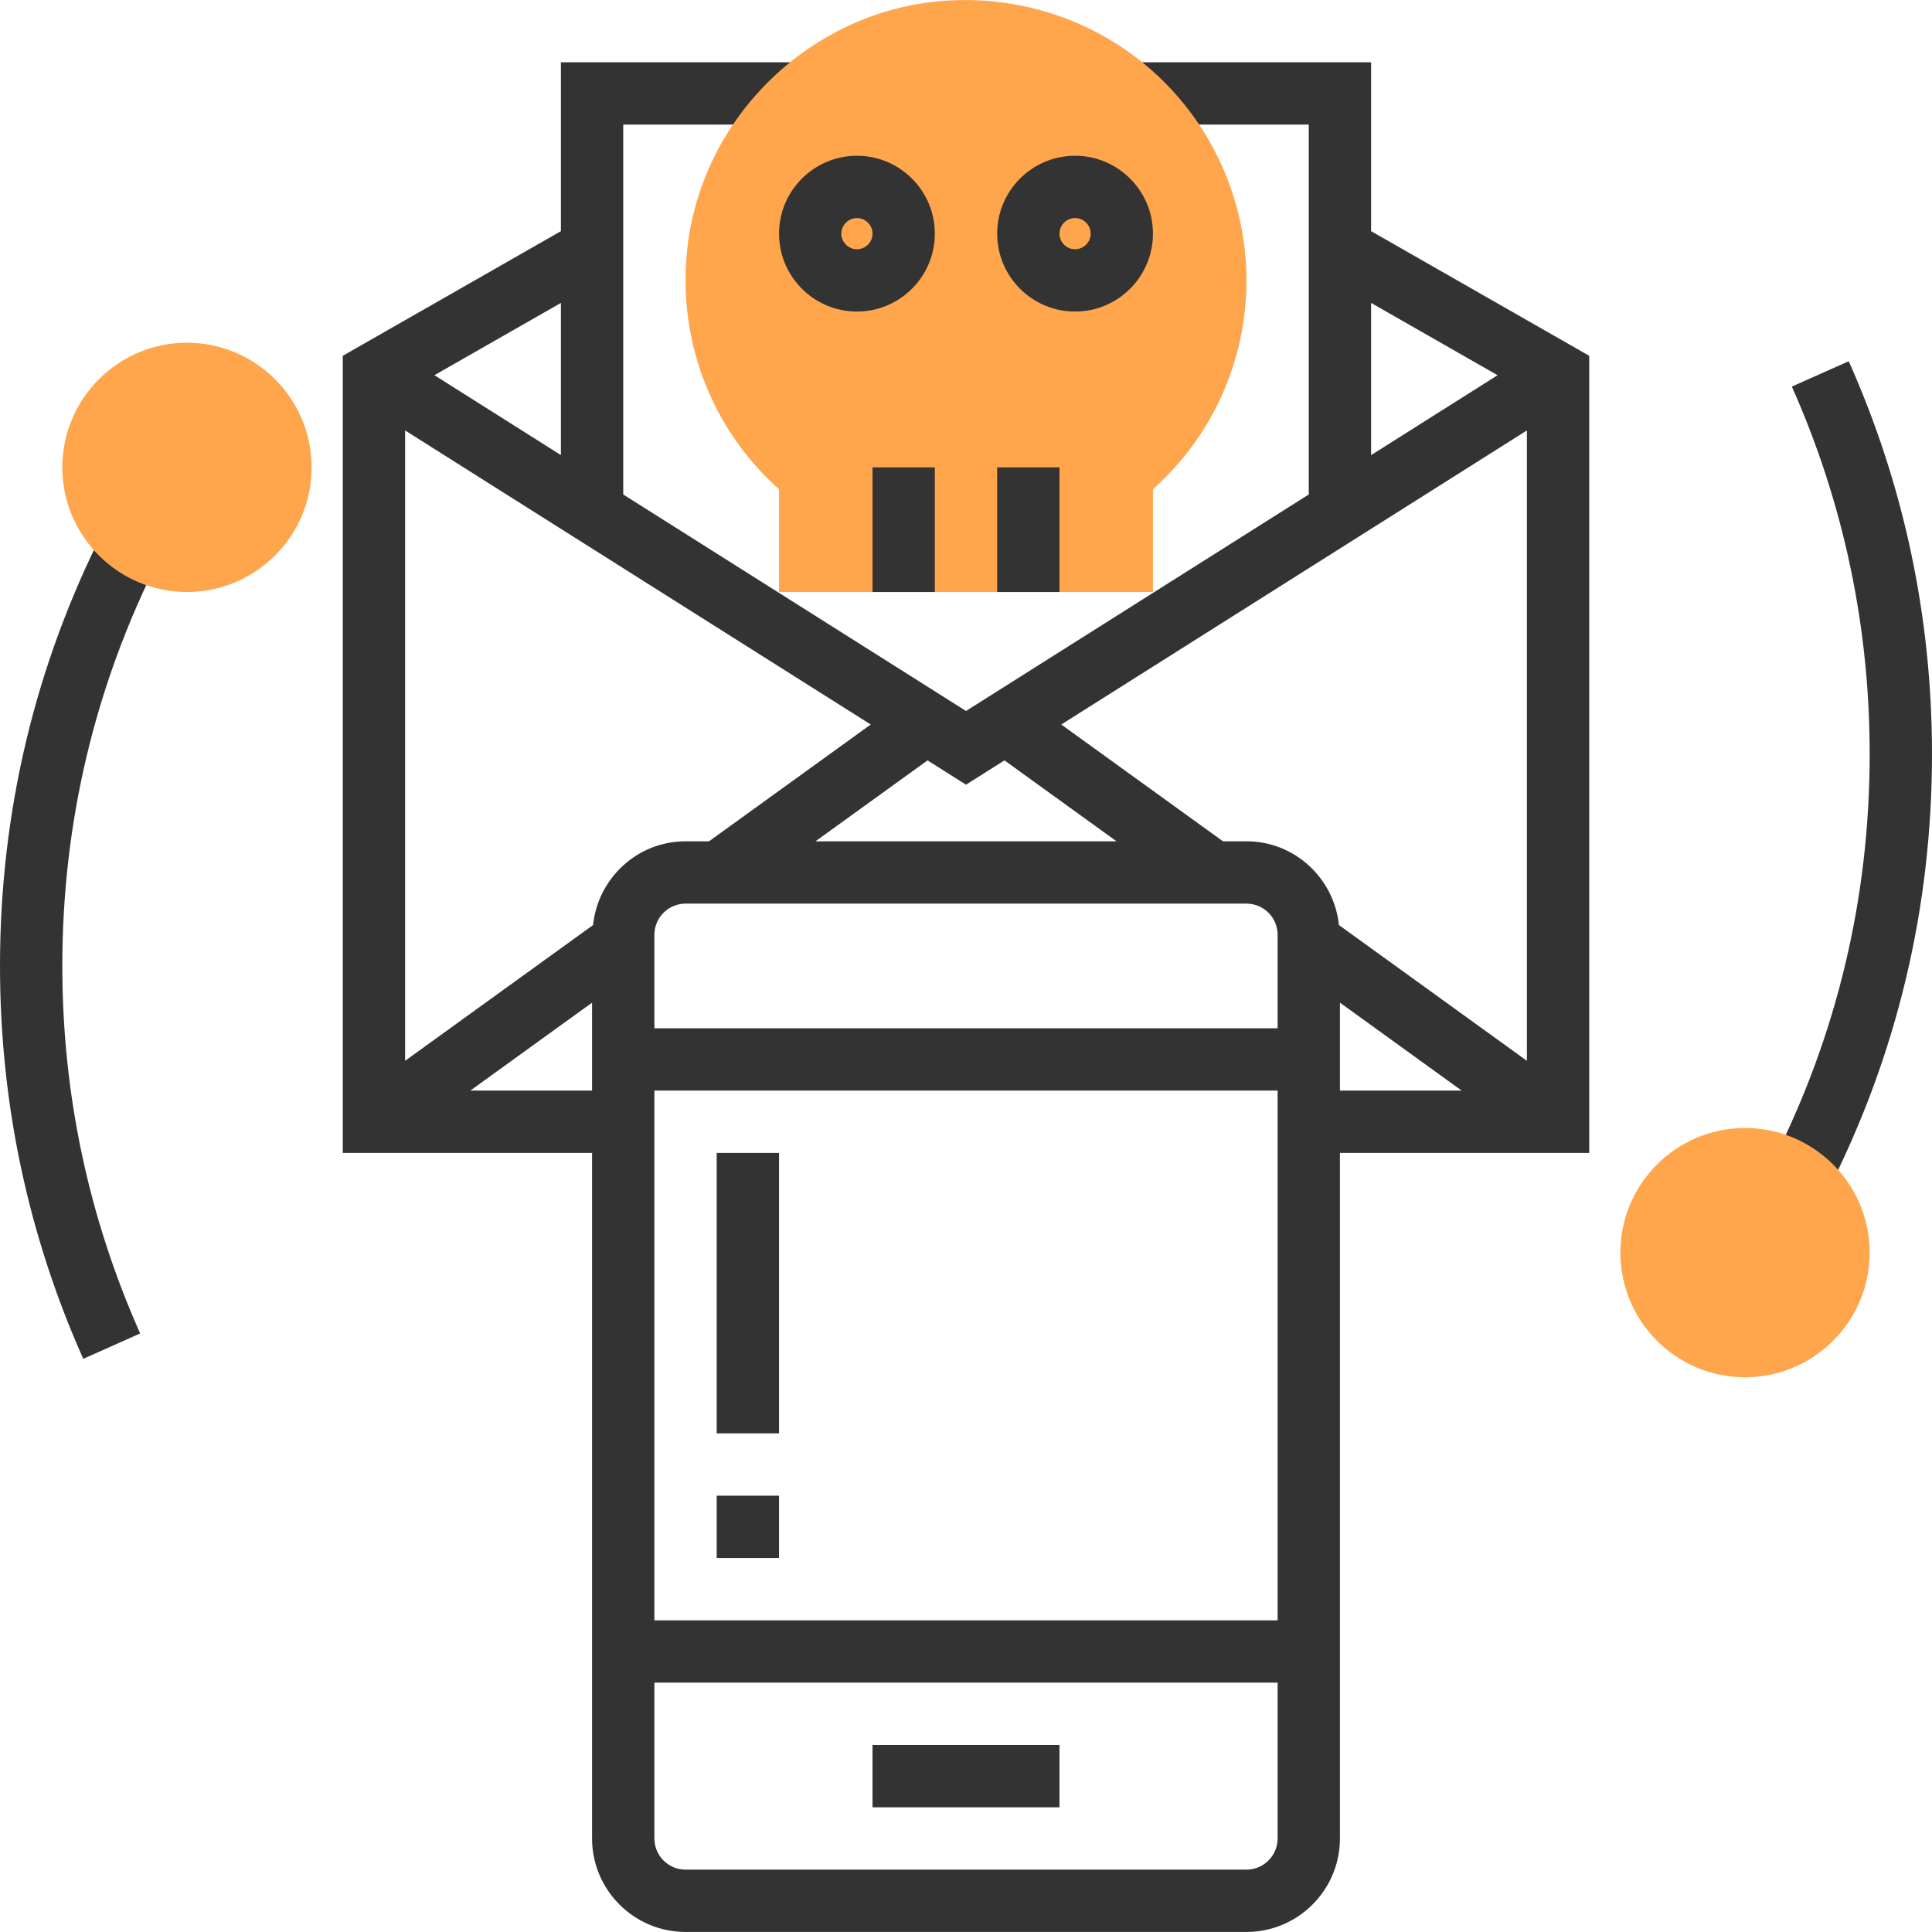 <?xml version="1.0" encoding="iso-8859-1"?>
<!-- Generator: Adobe Illustrator 19.0.0, SVG Export Plug-In . SVG Version: 6.00 Build 0)  -->
<svg xmlns="http://www.w3.org/2000/svg" xmlns:xlink="http://www.w3.org/1999/xlink" version="1.1" id="Capa_1" x="0px" y="0px" viewBox="0 0 496 496" style="enable-background:new 0 0 496 496;" xml:space="preserve">
<g>
	<path style="fill:#333333;" d="M352,59.347v-43.36h-64v16h48v94.96l-88,55.584l-88-55.584v-94.96h48v-16h-64v43.36l-56,32v204.64   h64v176c0,13.232,10.768,24,24,24h144c13.232,0,24-10.768,24-24v-176h64V91.347L352,59.347z M352,77.771l32.472,18.56L352,116.843   V77.771z M248,201.451l9.88-6.24l28.768,20.776H209.36l28.768-20.776L248,201.451z M144,77.771v39.064l-32.472-20.512L144,77.771z    M152,279.987h-31.256L152,257.411V279.987z M152.256,237.491L104,272.339V110.507l119.544,75.496l-41.52,29.984H176   C163.624,215.987,153.52,225.443,152.256,237.491z M328,471.987c0,4.408-3.584,8-8,8H176c-4.416,0-8-3.592-8-8v-40h160V471.987z    M328,415.987H168v-136h160V415.987z M328,263.987H168v-24c0-4.408,3.584-8,8-8h144c4.416,0,8,3.592,8,8V263.987z M344,279.987   v-22.576l31.256,22.576H344z M392,272.339l-48.256-34.848c-1.264-12.048-11.368-21.504-23.744-21.504h-6.024l-41.52-29.984   L392,110.507V272.339z"/>
	<rect x="224" y="447.987" style="fill:#333333;" width="48" height="16"/>
	<rect x="184" y="383.987" style="fill:#333333;" width="16" height="16"/>
	<rect x="184" y="295.987" style="fill:#333333;" width="16" height="72"/>
	<path style="fill:#333333;" d="M21.376,348.851C7.184,317.027,0,283.091,0,247.987c0-39.488,9.008-77.24,26.784-112.208   l14.264,7.248C24.432,175.731,16,211.043,16,247.987c0,32.84,6.728,64.592,19.984,94.344L21.376,348.851z"/>
</g>
<path style="fill:#FFA64D;" d="M48,151.987c-17.648,0-32-14.352-32-32s14.352-32,32-32s32,14.352,32,32S65.648,151.987,48,151.987z"/>
<path style="fill:#333333;" d="M469.216,305.803l-14.264-7.248C471.568,265.851,480,230.539,480,193.595  c0-32.84-6.728-64.592-19.984-94.344l14.608-6.512C488.816,124.555,496,158.483,496,193.595  C496,233.083,486.992,270.835,469.216,305.803z"/>
<g>
	<path style="fill:#FFA64D;" d="M448,353.587c-17.648,0-32-14.352-32-32s14.352-32,32-32s32,14.352,32,32   S465.648,353.587,448,353.587z"/>
	<path style="fill:#FFA64D;" d="M296,151.987h-96v-26.384c-17.624-15.752-26.36-38.888-23.448-62.656   c3.984-32.576,30.56-58.856,63.176-62.496c20.536-2.248,41,4.216,56.248,17.856C311.248,31.955,320,51.523,320,71.987   c0,20.616-8.696,39.944-24,53.616V151.987z"/>
</g>
<g>
	<rect x="224" y="119.987" style="fill:#333333;" width="16" height="32"/>
	<rect x="256" y="119.987" style="fill:#333333;" width="16" height="32"/>
	<path style="fill:#333333;" d="M220,79.987c-11.032,0-20-8.976-20-20s8.968-20,20-20s20,8.976,20,20S231.032,79.987,220,79.987z    M220,55.987c-2.2,0-4,1.792-4,4s1.8,4,4,4s4-1.792,4-4S222.2,55.987,220,55.987z"/>
	<path style="fill:#333333;" d="M276,79.987c-11.032,0-20-8.976-20-20s8.968-20,20-20s20,8.976,20,20S287.032,79.987,276,79.987z    M276,55.987c-2.2,0-4,1.792-4,4s1.8,4,4,4s4-1.792,4-4S278.2,55.987,276,55.987z"/>
</g>
<g>
</g>
<g>
</g>
<g>
</g>
<g>
</g>
<g>
</g>
<g>
</g>
<g>
</g>
<g>
</g>
<g>
</g>
<g>
</g>
<g>
</g>
<g>
</g>
<g>
</g>
<g>
</g>
<g>
</g>
</svg>

